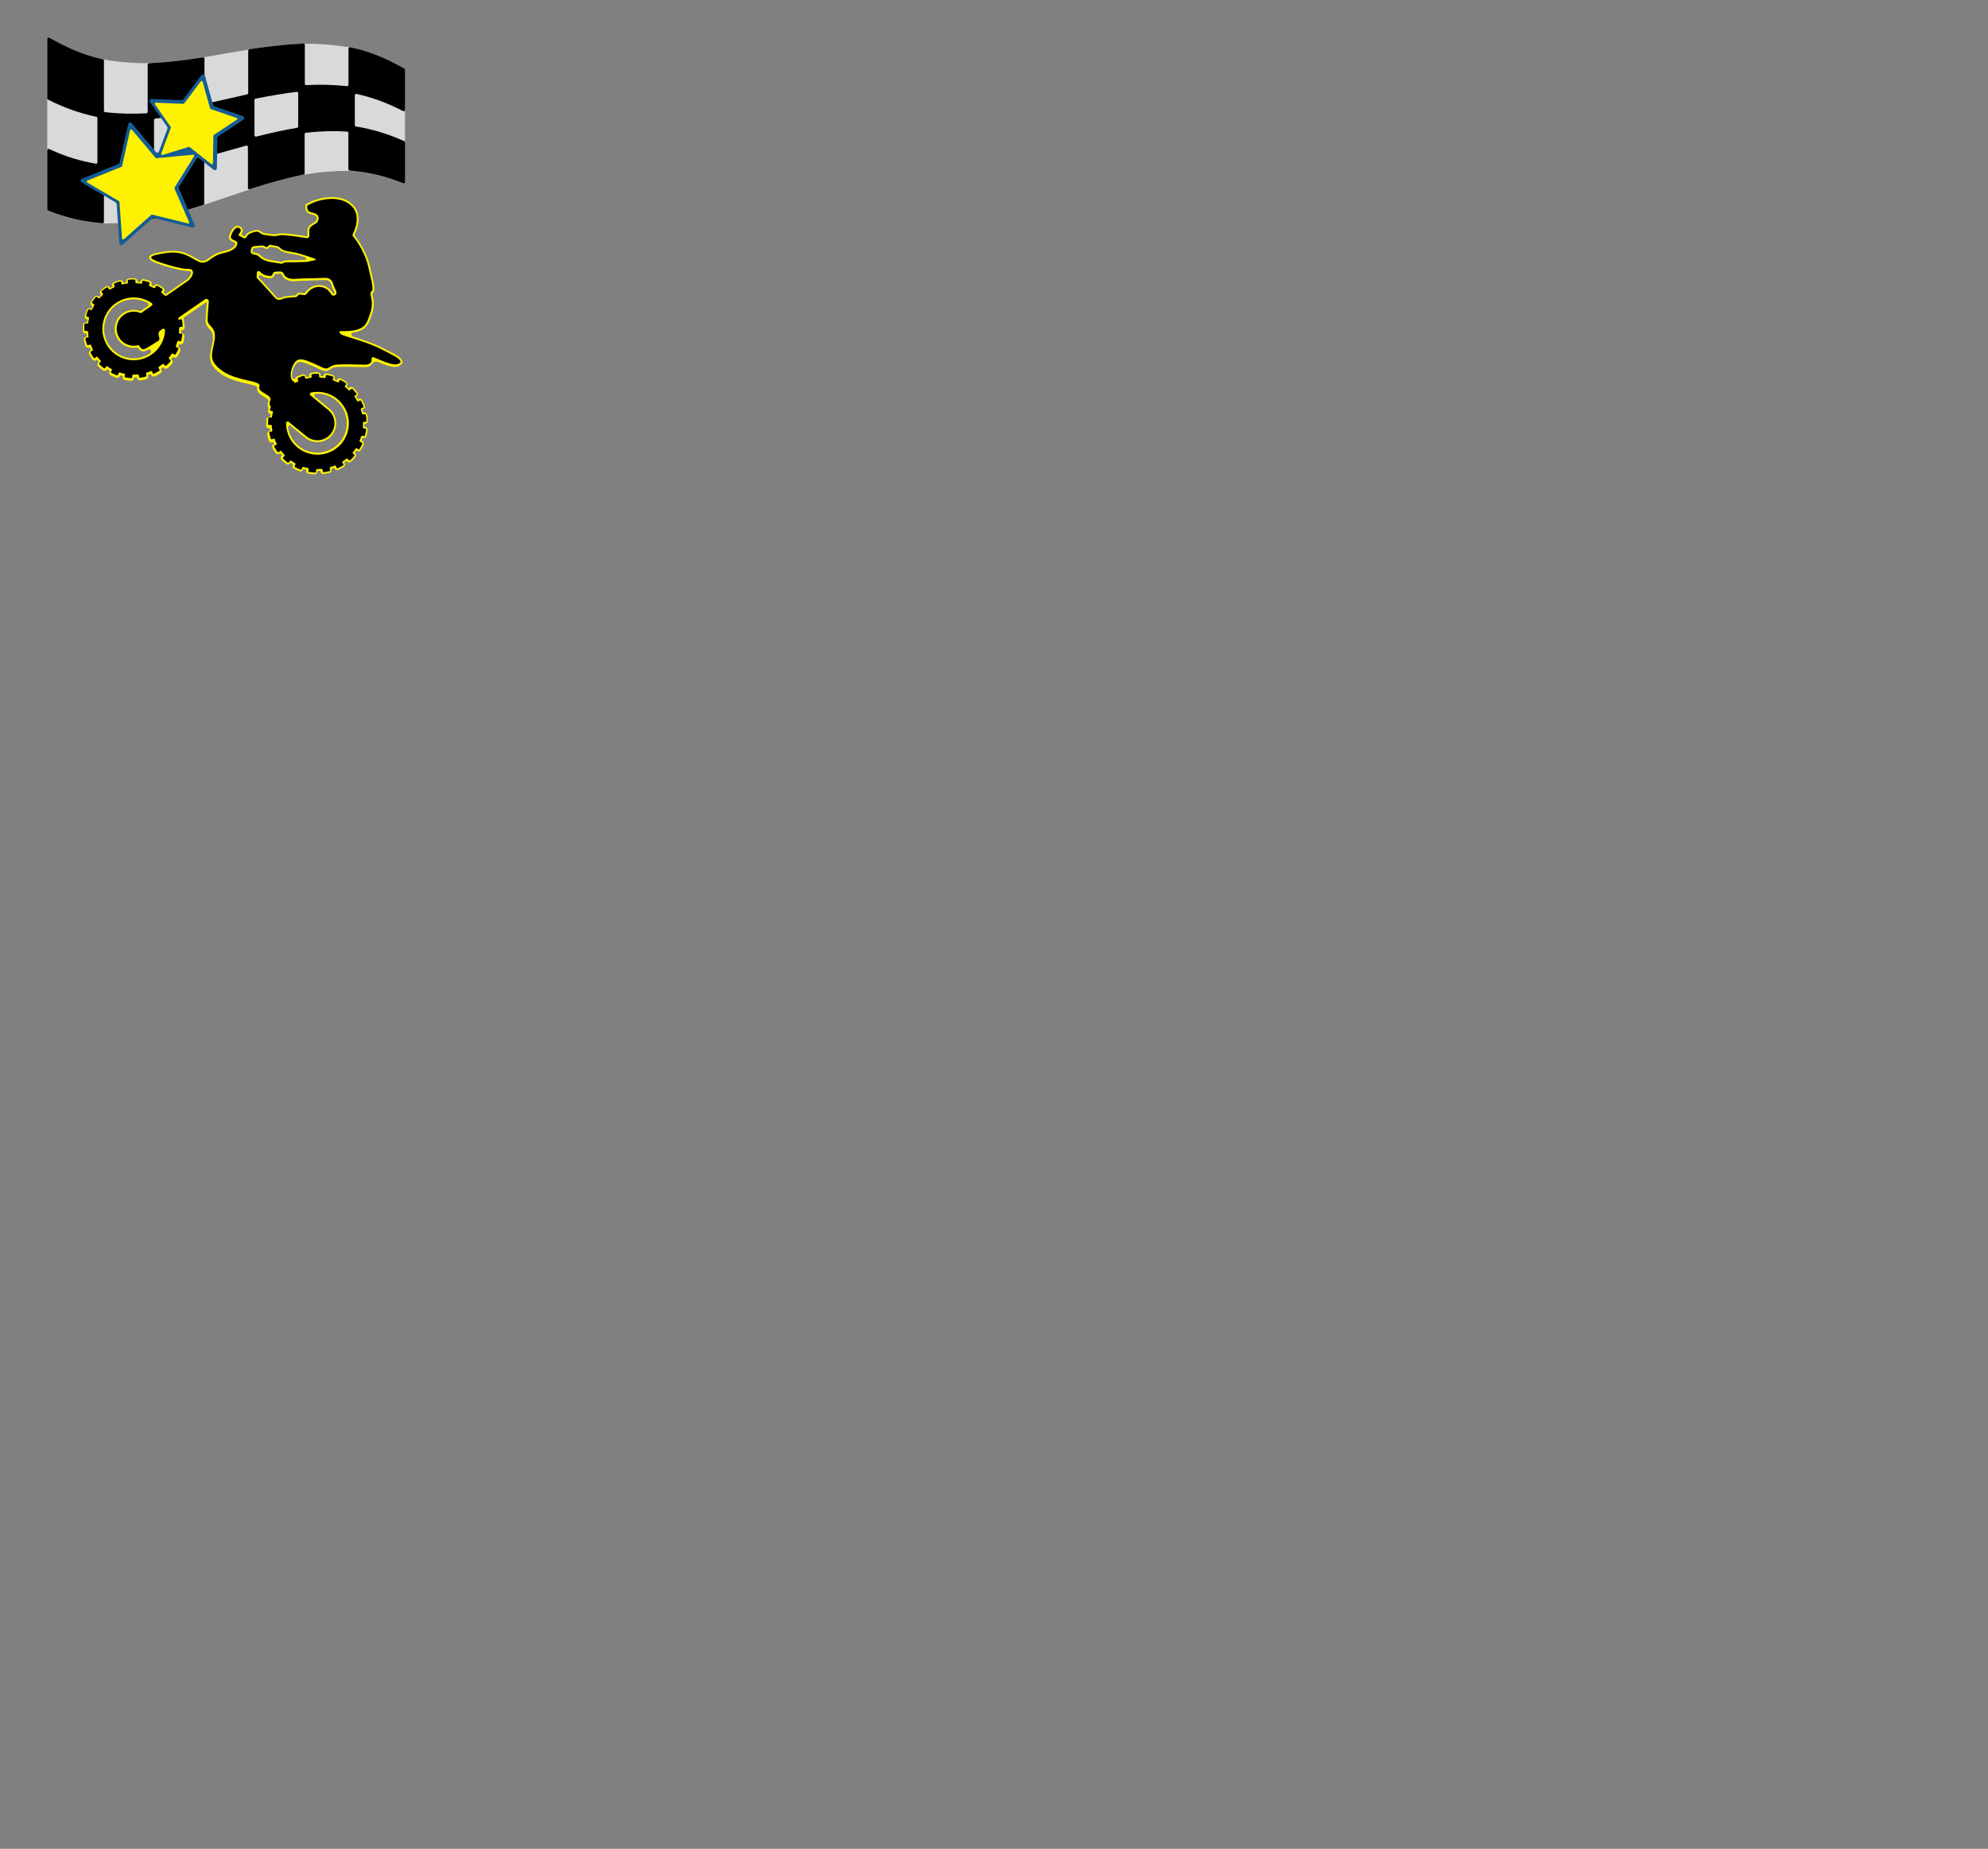 <?xml version="1.0" encoding="utf-8"?>
<!-- Generator: Adobe Illustrator 21.1.0, SVG Export Plug-In . SVG Version: 6.00 Build 0)  -->
<svg version="1.1" id="Layer_1" xmlns="http://www.w3.org/2000/svg" xmlns:xlink="http://www.w3.org/1999/xlink" x="0px" y="0px"
	 viewBox="0 0 2100 1952.8" style="enable-background:new 0 0 2100 1952.8;" xml:space="preserve">
<rect x="0" y="0" width="2100" height="1952.8" fill="#808080" stroke="none"/>
<style type="text/css">
	.st0{fill:#FFF200;}
	.st1{fill:#D8D9DA;}
	.st2{fill:#155C95;}
</style>
<path class="st0" d="M425.2,382c-1.2-4.5-5.8-6.8-15-11.5c-1.7-0.9-3.6-1.9-5.7-2.9c-9.5-5-23.5-9.6-31.6-12.1
	c-1.5-0.5-3.2-3.8-0.1-4.2c14-2.1,16.4-8.9,18.7-15.5c0.3-0.9,0.6-1.8,1-2.7c3.8-9.6,2.1-17,1.5-19.4c-0.1-0.2-0.1-0.5-0.2-0.7
	c-0.6-2.2-0.7-3.1,0.3-4c2.6-2.2,1.3-8.3-1.6-20.6c-0.6-2.5-1.2-5.2-1.8-7.7c-2.3-10.7-10.3-25.4-16.1-31.8c-0.2-0.3-0.3-0.7-0.1-1
	c1.4-2.8,3.8-8.4,4.2-14.6c0.5-7.6-2-13.8-7.4-18.4c-13.5-11.5-36.6-6.3-47.9,0.7l-0.9,0.6l0,1.1c-0.1,6.9,2.5,8.1,6.7,9.1
	c0.9,0.2,1.9,0.5,3,0.9c1.9,0.7,2.4,2,2.5,3c0.1,1.6-0.8,3.4-2.2,4.2l-0.5,0.3c-3.9,2.2-7.6,4.3-7.3,9.8c0.1,1.5,0.1,2.9,0.1,4.4
	c0,0.2-0.1,0.4-0.2,0.5c-0.1,0.1-0.3,0.2-0.5,0.1c-11.3-1.9-25.8-4-30.2-2.7c-3.6,1-6.7,0.5-9.9,0c-1.4-0.2-2.8-0.4-4.2-0.5
	c-1.6-0.1-2.6-0.8-3.7-1.6c-1.7-1.2-3.9-2.7-7.6-1.5c-0.7,0.2-1.3,0.4-1.9,0.6c-3.3,1-5.8,1.8-8,5.9c0,0.1-0.1,0.1-0.1,0.1
	c0,0-0.1,0-0.2,0l-2.4-1.3c-0.7-0.4-1-1.3-0.6-2c1.6-2.9,1.8-5.1-2-7.5c-1.2-0.8-2.7-0.9-4.1-0.3c-3.7,1.6-6.7,7.7-7.3,10.7
	c-0.8,3.9,3,5.6,5.1,6.4c0.2,0.1,0.5,0.2,0.8,0.4c0.5,0.2,0.8,0.7,0.8,1.3c-0.4,2.8-4.2,6.1-14,8.1c-4.9,1-10.1,3.7-15.4,8
	c-5.1,3.4-8,1.7-13.2-1.4c-1.3-0.8-2.6-1.5-4.1-2.3c-8.7-4.5-16.2-6.5-30.4-4c-11.1,1.9-13.3,3.3-13.8,5.4c-0.5,2.1,1.4,3.5,2.5,4.3
	c3.4,2.5,30.2,11,38.5,10.5c1.2-0.1,2.7,0.1,3,1.1c0.6,1.7-1.1,5.7-5.1,8.5l-21.5,14.9c-0.7-0.7-1.5-1.3-2.4-2l0.5-0.6
	c0.5-0.6,0.7-1.4,0.5-2.2c-0.1-0.8-0.6-1.5-1.3-2c-0.3-0.2-5.3-3.3-5.3-3.3c-0.7-0.4-1.6-0.5-2.4-0.3c-0.8,0.2-1.4,0.7-1.7,1.4
	l-0.4,0.7c-0.9-0.4-1.9-0.8-2.8-1.2l0.3-0.7c0.3-0.7,0.2-1.5-0.1-2.3c-0.4-0.7-1-1.3-1.8-1.6c-0.3-0.1-0.6-0.2-1-0.3
	c-0.7-0.2-1.3-0.4-2-0.6l-3.1-0.7c-0.8-0.2-1.7,0-2.4,0.4c-0.7,0.4-1.1,1.1-1.2,1.9l-0.1,0.8c-1-0.1-2.1-0.3-3.1-0.3l0-0.8
	c0-0.8-0.2-1.5-0.8-2.1c-0.6-0.6-1.4-0.9-2.2-1l-3.2,0l-3.2,0.3c-0.8,0.1-1.6,0.5-2.1,1.1c-0.5,0.6-0.7,1.4-0.6,2.2l0.1,0.8
	c-1,0.2-2,0.4-3,0.6l-0.2-0.8c-0.2-0.8-0.7-1.4-1.4-1.8c-0.7-0.4-1.6-0.5-2.4-0.3c-0.3,0.1-0.6,0.2-1,0.3c-0.7,0.2-1.4,0.4-2.1,0.7
	l-2.9,1.1c-0.8,0.3-1.4,0.9-1.7,1.7c-0.3,0.7-0.3,1.5,0,2.3l0.4,0.8c-0.9,0.5-1.8,0.9-2.7,1.4l-0.4-0.7c-0.4-0.7-1.1-1.1-1.8-1.3
	c-0.8-0.2-1.6,0-2.3,0.4c-1.5,0.9-2.8,1.9-4,2.9c-0.4,0.3-0.8,0.6-1.1,0.9c-0.7,0.5-1.1,1.3-1.2,2.1c-0.1,0.8,0.2,1.6,0.7,2.2
	l0.6,0.7c-0.7,0.7-1.5,1.4-2.2,2.2l-0.6-0.5c-0.6-0.5-1.3-0.8-2.1-0.7c-0.8,0.1-1.6,0.4-2.1,1.1l-1,1.2l-2.7,3.9
	c-0.5,0.7-0.7,1.5-0.5,2.3c0.2,0.8,0.6,1.5,1.3,2l0.7,0.4c-0.5,0.9-1,1.8-1.4,2.7l-0.7-0.3c-0.7-0.3-1.5-0.3-2.2,0
	c-0.8,0.3-1.4,0.9-1.7,1.7l-0.2,0.5c-0.1,0.3-0.3,0.7-0.4,1l-1.4,4.4c-0.3,0.8-0.2,1.7,0.2,2.4c0.4,0.7,1.1,1.3,1.9,1.5l0.8,0.2
	c-0.2,1-0.4,2-0.6,3l-0.8-0.1c-0.8-0.1-1.5,0.1-2.2,0.6c-0.6,0.5-1.1,1.3-1.1,2.1l-0.2,1.6c0,0.4,0,0.8,0,1.2c0,0.2,0,0.3,0,0.5l0,3
	c0,0.8,0.3,1.7,0.9,2.2c0.6,0.6,1.4,0.9,2.2,0.8l0.8,0c0.1,1,0.2,2.1,0.3,3.1l-0.8,0.1c-0.8,0.1-1.4,0.6-1.9,1.2
	c-0.5,0.7-0.6,1.5-0.5,2.3l0.3,1.5l1.3,4.6c0.2,0.8,0.8,1.5,1.5,1.9c0.7,0.4,1.6,0.4,2.4,0.2l0.8-0.3c0.4,1,0.8,1.9,1.2,2.8
	l-0.7,0.4c-1.4,0.8-2,2.6-1.3,4c0.5,1.1,2.9,4.7,3.4,5.5l0.1,0.1c1,1.3,2.9,1.6,4.2,0.6l0.6-0.5c0.7,0.8,1.3,1.6,2,2.3l-0.6,0.6
	c-1.2,1.1-1.2,3,0,4.3c0.7,0.7,4.3,3.8,4.9,4.2c1.4,1,3.3,0.7,4.2-0.6l0.5-0.6c0.9,0.6,1.7,1.1,2.6,1.6l-0.4,0.7
	c-0.8,1.4-0.2,3.2,1.2,4.1l5.8,2.5l0.2,0.1c1.6,0.5,3.3-0.3,3.8-1.8l0.3-0.8c1,0.3,2.1,0.6,3,0.8l-0.2,0.8c-0.3,1.6,0.8,3.2,2.4,3.5
	c1.1,0.2,5.3,0.7,6.4,0.7c1.7,0,3.1-1.3,3.1-2.9l0-0.8c1,0,2.1-0.1,3.1-0.1l0.1,0.8c0.2,1.6,1.7,2.8,3.4,2.6
	c1.1-0.1,5.6-1.1,6.2-1.2l0.1,0c1.6-0.5,2.6-2.1,2.1-3.7l-0.2-0.8c1-0.3,2-0.7,2.9-1l0.3,0.8c0.3,0.7,0.9,1.3,1.7,1.6
	c0.8,0.3,1.6,0.3,2.5-0.1c1.2-0.6,5-2.7,5.5-3c0.7-0.4,1.2-1.1,1.4-1.9c0.2-0.8,0-1.6-0.4-2.2l-0.4-0.7c0.8-0.6,1.7-1.2,2.5-1.8
	l0.6,0.7c0.5,0.6,1.3,1,2.1,1c0.8,0,1.6-0.3,2.2-0.9c0.4-0.4,0.8-0.8,1.2-1.1c1.1-1,2.3-2.1,3.2-3.3c0.5-0.6,0.8-1.4,0.8-2.3
	c-0.1-0.8-0.4-1.5-1-2l-0.6-0.5c0.6-0.8,1.3-1.6,1.8-2.5l0.7,0.5c0.7,0.4,1.5,0.6,2.2,0.4c0.8-0.2,1.5-0.7,1.9-1.5l0.6-1
	c0.8-1.5,1.7-3,2.3-4.6c0.3-0.8,0.4-1.6,0.1-2.4c-0.3-0.7-0.8-1.3-1.6-1.6l-0.7-0.3c0.4-1,0.7-2.1,1-2.9l0.9,0.2
	c0.8,0.2,1.6,0.1,2.3-0.3c0.7-0.4,1.2-1.1,1.4-2l1.1-6l0-0.1c0.1-0.8-0.1-1.7-0.7-2.3c-0.5-0.6-1.2-1-2-1.1l-0.8-0.1
	c0.1-1,0.1-2.1,0.1-3.1l0.8,0c0.8,0,1.5-0.4,2.1-1c0.5-0.6,0.8-1.4,0.7-2.3c-0.1-0.5-0.1-1.1-0.1-1.6c-0.1-1.5-0.3-3.1-0.6-4.7
	c-0.2-0.8-0.7-3.3-0.1-3.8c8-5.5,16.6-11.5,23.3-16.1c0.3-0.2,0.5-0.1,0.6,0c0.1,0.1,0.3,0.3,0.3,0.6c-0.6,6.7-1.3,15.5-1.3,19.3
	c0,3.8,2,6.1,3.8,8c2.5,2.8,4.9,5.5,3.7,13.3c-0.4,2.5-0.9,4.7-1.4,6.9c-2.2,10-3.8,17.3,10,27.4c8.2,6,19.6,8.6,27.9,10.5
	c3,0.7,6.7,1.5,9,2.4c1,0.4,1.7,1.7,1.6,2c-1.2,4.4,3.6,7.2,7.1,9.4c2.4,1.4,5.3,3.1,4.8,4.3c-1.3,3.3-1.3,5.7,0.1,8l-0.6,2
	c-0.3,0.8-0.2,1.7,0.2,2.4c0.4,0.7,1.1,1.3,1.9,1.5l0.8,0.2c-0.2,1-0.4,2-0.6,3l-0.8-0.1c-0.8-0.1-1.5,0.1-2.2,0.6
	c-0.6,0.5-1.1,1.3-1.1,2.1l-0.3,6.3c0,0.8,0.3,1.7,0.9,2.2c0.6,0.6,1.4,0.9,2.2,0.8l0.8,0c0.1,1,0.2,2.1,0.4,3.1l-0.8,0.1
	c-0.8,0.1-1.4,0.6-1.9,1.2c-0.5,0.7-0.6,1.5-0.5,2.3l1.6,6.1c0.2,0.8,0.8,1.5,1.5,1.9c0.7,0.4,1.6,0.4,2.4,0.2l0.8-0.3
	c0.4,1,0.8,1.9,1.2,2.8L289,469c-1.4,0.8-2,2.6-1.3,4c0.5,1.1,2.9,4.7,3.5,5.6c1,1.3,2.9,1.6,4.2,0.6l0.6-0.5c0.7,0.8,1.3,1.6,2,2.3
	l-0.6,0.5c-1.2,1.1-1.2,3,0,4.3c0.7,0.7,4.3,3.8,4.9,4.2c1.4,1,3.3,0.7,4.2-0.6l0.5-0.6c0.9,0.6,1.7,1.1,2.6,1.6l-0.4,0.7
	c-0.8,1.4-0.2,3.2,1.3,4.1l5.8,2.5l0.2,0.1c1.6,0.5,3.3-0.3,3.8-1.8l0.2-0.7c1,0.3,2,0.6,3,0.8l-0.1,0.8c-0.3,1.6,0.8,3.2,2.4,3.5
	c1.1,0.2,5.3,0.7,6.4,0.7c0,0,0,0,0,0c1.6,0,3-1.3,3.1-2.9l0-0.8c1,0,2.1-0.1,3.1-0.1l0.1,0.8c0.2,1.6,1.7,2.8,3.4,2.6
	c1.1-0.1,5.6-1.1,6.2-1.2l0.1,0c1.6-0.5,2.6-2.1,2.1-3.7l-0.2-0.8c1-0.3,2-0.7,2.9-1l0.3,0.8c0.3,0.7,0.9,1.3,1.7,1.6
	c0.8,0.3,1.6,0.3,2.5-0.1c1.2-0.6,5-2.7,5.5-3c0.7-0.4,1.2-1.2,1.4-1.9c0.2-0.8,0-1.5-0.4-2.2l-0.4-0.7c0.8-0.6,1.7-1.2,2.5-1.8
	l0.6,0.7c0.5,0.6,1.3,1,2.1,1c0.8,0,1.6-0.3,2.2-0.9c0.4-0.4,0.8-0.8,1.2-1.1c1.1-1,2.3-2.1,3.2-3.3c0.5-0.6,0.8-1.4,0.8-2.3
	c-0.1-0.8-0.4-1.5-1-2l-0.6-0.5c0.6-0.8,1.3-1.6,1.8-2.5l0.7,0.5c0.7,0.4,1.5,0.6,2.2,0.4c0.8-0.2,1.5-0.7,1.9-1.5l0.6-1
	c0.8-1.5,1.7-3,2.3-4.6c0.3-0.8,0.4-1.6,0.1-2.4c-0.3-0.7-0.8-1.3-1.6-1.6l-0.7-0.3c0.4-1,0.7-2,1-2.9l0.8,0.2
	c0.8,0.2,1.6,0.1,2.2-0.3c0.7-0.4,1.2-1.1,1.4-2l1.1-6l0-0.1c0.1-0.8-0.1-1.7-0.7-2.3c-0.5-0.6-1.2-1-2-1.1l-0.8-0.1
	c0.1-1,0.1-2.1,0.1-3.1l0.8,0c0.8,0,1.5-0.4,2.1-1c0.5-0.6,0.8-1.4,0.7-2.3c-0.1-0.5-0.1-1-0.1-1.6c-0.1-1.5-0.3-3.1-0.6-4.7
	c-0.2-0.8-0.6-1.5-1.3-2c-0.7-0.4-1.4-0.6-2.2-0.5l-0.8,0.1c-0.2-1-0.5-2-0.8-3l0.8-0.3c0.7-0.3,1.3-0.8,1.7-1.5
	c0.3-0.7,0.4-1.6,0-2.5l-2.5-5.6l-0.1-0.1c-0.4-0.7-1-1.3-1.8-1.5c-0.8-0.2-1.6-0.2-2.2,0.2l-0.7,0.4c-0.5-0.9-1.1-1.8-1.7-2.6
	l0.6-0.5c0.6-0.5,1.1-1.2,1.2-1.9c0.1-0.8-0.1-1.7-0.7-2.4l-4-4.6l-0.1-0.1c-0.6-0.6-1.4-1-2.2-1c-0.8,0-1.5,0.3-2.1,0.9l-0.6,0.6
	c-0.8-0.7-1.5-1.4-2.4-2l0.5-0.6c0.5-0.6,0.7-1.4,0.5-2.2c-0.1-0.8-0.6-1.5-1.3-2c-0.3-0.2-0.6-0.4-0.8-0.6
	c-0.6-0.4-1.1-0.8-1.8-1.2l-2.7-1.5c-0.7-0.4-1.6-0.5-2.4-0.3c-0.8,0.2-1.4,0.7-1.7,1.4l-0.4,0.7c-0.9-0.4-1.9-0.8-2.8-1.2l0.3-0.7
	c0.3-0.7,0.2-1.5-0.1-2.3c-0.4-0.7-1-1.3-1.8-1.6c-0.3-0.1-0.6-0.2-0.9-0.3c-0.7-0.2-1.4-0.4-2-0.6l-3.1-0.7c-0.8-0.2-1.7,0-2.4,0.4
	c-0.7,0.4-1.1,1.1-1.2,1.9l-0.1,0.8c-1-0.1-2.1-0.3-3.1-0.3l0-0.8c0-0.8-0.2-1.5-0.8-2.1c-0.6-0.6-1.4-0.9-2.2-1l-3.2,0l-3.2,0.3
	c-0.8,0.1-1.6,0.5-2.1,1.1c-0.5,0.6-0.7,1.4-0.6,2.2l0.1,0.8c-1,0.2-2,0.4-3,0.6l-0.2-0.7c-0.2-0.8-0.7-1.4-1.4-1.8
	c-0.7-0.4-1.6-0.5-2.4-0.3c-0.3,0.1-0.6,0.2-1,0.3c-0.7,0.2-1.4,0.4-2.1,0.7l-2.9,1.1c-0.8,0.3-1.4,0.9-1.7,1.7
	c-0.3,0.7-3.1,1.7-3.4-0.8c-0.5-4.4,1.4-11.3,4.3-14.4c2.9-3.2,7.3-1.7,14.3,1.2c0.8,0.3,1.5,0.6,2.3,1c2.3,0.9,4.4,2,6.2,2.8
	c3.8,1.9,6.9,3.4,9.8,2.6c1.4-0.4,2.4-1,3.4-1.7c1.7-1.1,3.5-2.2,8-2.4c7.7-0.4,20.1,0,27.5,0.2c3.7,0.1,6.4-0.7,8-2.5
	c0.3-0.3,0.5-0.6,0.7-0.9c1.3-2.2,4.1-3,6.4-2c14.7,6.1,20.5,6.9,24.8,1.9l0.7-0.8L425.2,382z M158.6,373.1
	c-6.7,4.5-15.1,6.5-23.5,4.8c-9-1.8-16.7-7.5-21.2-15.5c-4.4-8-5.1-17.6-1.8-26.2c4.6-12.2,16.3-20,29-20c1.7,0,3.4,0.1,5.2,0.4
	c3.3,0.6,6.5,1.6,9.4,3.2c1.4,0.8,1.6,2.8,0.2,3.7l-5.9,4.1c-1,0.7-2.2,0.9-3.3,0.5c-0.1,0-0.2-0.1-0.3-0.1
	c-12.4-3.4-25.3,5.7-25.3,19.6c0,1.7,0.2,3.3,0.7,4.9c2,7.1,7.4,12.3,14.2,14.2c2.7,0.7,5.6,0.9,8.4,0.5c0.4-0.1,1.6,0.3,1.8,0.5
	c1,1.6,3.4,5.5,9.2,2.2c0.3-0.2,0.6-0.4,1-0.6C158.7,367.8,161,371.4,158.6,373.1z M269.1,267l-0.6-0.1c-2-0.4-1.9-1.1-1.9-1.5l0,0
	c0.3-2.8,0.8-3.3,2.1-3.4c0.9-0.1,1.9-0.2,2.8-0.3c1.9-0.2,3.8-0.4,5.7-0.5c0,0,0,0,0,0c0.3,0,0.8,0.2,1.2,0.4
	c1,0.7,2.3,1.5,3.9,1.2c0.9-0.2,1.7-0.7,2.4-1.6c0.2-0.2,1-0.6,1.3-0.6c0.8,0.2,1.7,0.3,2.5,0.4c2.7,0.4,5,0.7,6.8,2.6
	c1.7,1.8,4.4,2.7,6.3,3.2c2.1,0.5,4.2,0.8,6.2,1.2c2.4,0.4,4.7,0.8,6.9,1.4c2.5,0.7,5,1.5,7.5,2.3c1.2,0.4,2.1,2.8,0.2,2.9
	c-3.8,0.2-7.8,0.2-11.6,0.3c-3.1,0-6.2,0-9.3,0.2c-1.2,0-2.2,0.6-3,1.1c-0.3,0.2-0.8,0.4-1,0.5c-2.1-0.5-4.2-0.8-6.3-1.1
	c-6.2-0.9-12.1-1.7-16.6-6.4C273.1,267.7,270.9,267.3,269.1,267z M322,462.1c2.3,2,4.9,3.4,7.8,4.2c4.5,1.2,9.2,0.9,13.4-0.9
	c5.7-2.5,9.8-7.3,11.3-13.2c2-7.4-0.4-15.2-6-20.2l0,0l-15.9-13c-1.2-1-0.6-3,1-3.1c3.8-0.2,7.6,0.3,11.3,1.5
	c15,4.9,23.9,20.2,20.8,35.6c-1.7,8.6-6.8,15.8-14.2,20.4c-7.4,4.6-16.1,5.9-24.5,3.6c-12.2-3.3-21-13.5-22.7-25.7
	c-0.2-1.5,1.5-2.5,2.7-1.5L322,462.1z M352.9,310c-0.2,0.1-0.7,0.4-1.2,0l0,0c-0.3-0.3-0.6-0.7-0.9-1.2c-2.8-4.7-7.6-7.5-13.1-7.7
	c-5.8-0.2-11.3,2.5-14.7,7.3c-1.2,1.7-1.8,1.5-3.5,1.1c-0.6-0.1-1.2-0.3-2-0.3c-2.2-0.1-3.6,0.4-4.2,1.6c-0.6,1.3-1.4,1.3-3.8,1.4
	c-0.4,0-0.8,0-1.2,0.1c-0.7,0.1-1.4,0.1-2.1,0.2c-1.9,0.1-3.9,0.3-5.9,0.8c-1.1,0.3-2.2,0.7-3.6,1.3c-1.7,0.8-3.7,0.3-4.9-1
	l-0.1-0.2c-2.4-2.7-4.8-5.5-7.3-8.2c-2.3-2.5-4.5-5-6.8-7.5c-1.1-1.2-2.2-2.4-3.3-3.6c-0.3-0.3-0.6-0.6-0.9-0.9
	c-0.1-0.2-0.2-0.5-0.3-0.7c0,0,0,0,0,0c0-1.5,1.7-2.3,2.9-1.4c0.3,0.2,0.6,0.4,1,0.6c2.2,1.3,4.9,1.7,7.2,2c0.4,0.1,0.8,0.1,1.2,0.2
	c1.7,0.3,3.9-1.4,4.3-3c0.4-1.5,1-1.7,3.4-1.7c0.6,0,1.3,0,2-0.1c1.7-0.2,2.5,0.3,3.2,2c1.9,4.6,8.1,6.3,13.1,5.9
	c5.3-0.4,10.7-0.5,16-0.7c2.2,0,4.4-0.1,6.7-0.2c1.2,0,2.4-0.1,3.6-0.1c2,0,4-0.1,6-0.2c3.1-0.1,5.5,1.7,6.4,5.1
	c0.5,1.9,1.3,3.6,2.1,5.2c0.5,0.9,0.9,1.8,1.3,2.7l0,0.1C353.5,309.5,353.1,309.9,352.9,310z"/>
<path d="M403.7,369.3c-12.7-6.7-34.2-12.8-37.2-13.8c-3-1-9-2.4-7.7-5.8c28.2,1.1,28.3-8.5,31.8-17.5c3.5-9,1.9-15.9,1.4-18.2
	c-0.5-2.3-1.5-4.8,0.8-6.7c2.3-2-1.5-14.9-4-26.3c-2.2-10.5-10.1-24.8-15.6-30.9c-0.8-0.9-1-2.2-0.4-3.2c2.9-5.8,8.7-20.9-2.7-30.5
	c-12.9-10.9-35-5.7-45.6,0.9c-0.2,7.4,2.9,6.1,8.3,8.1c5.4,1.9,4.6,8.6,0.6,10.8c-3.9,2.3-7,3.8-6.7,8.2c0.1,1.7,0.1,3.2,0.1,4.5
	c0,1.6-1.5,2.9-3.1,2.6c-7.2-1.2-24.9-4-29.3-2.8c-5.6,1.6-9.9-0.1-14.8-0.5c-4.9-0.4-5.6-4.8-10.5-3.2c-4.3,1.4-6.6,1.5-8.7,5.5
	c-0.6,1.1-2,1.6-3.1,1l-5.6-3c3.1-4.9,3.8-5.8,0.6-7.8c-3.2-2.1-7.6,5.3-8.4,9.1c-0.8,3.8,6.3,4.1,6.7,6.1c0.4,2,0.3,8.4-15.5,11.7
	c-5.2,1.1-10.2,4.1-14.6,7.6c0,0,0,0,0,0c-7.6,5.1-11.8,0.4-19.5-3.6c-7.7-4-14.7-6.3-29.1-3.8c-14.4,2.5-13.3,4-10.5,6.1
	c2.8,2.1,29,10.6,37.2,10.1c8.2-0.5,5.9,8.5-0.8,13.2l-21.5,14.9c-0.8,0.5-1.8,0.5-2.5-0.2c-1-0.9-2-1.8-3.1-2.6
	c-0.4-0.3-0.5-0.9-0.2-1.3l1.1-1.5c0.3-0.4,0.2-1-0.3-1.4c-0.8-0.6-1.7-1.2-2.5-1.7l-2.7-1.5c-0.5-0.3-1.1-0.1-1.3,0.3l-0.9,1.7
	c-0.2,0.4-0.8,0.6-1.2,0.4c-1.5-0.7-3-1.4-4.6-2c-0.5-0.2-0.7-0.7-0.6-1.2l0.6-1.8c0.2-0.5-0.1-1-0.7-1.2c-1-0.3-1.9-0.6-2.9-0.9
	l-3-0.7c-0.6-0.1-1.1,0.2-1.2,0.7l-0.3,1.8c-0.1,0.5-0.6,0.8-1.1,0.7c-1.7-0.3-3.3-0.5-5-0.6c-0.5,0-0.9-0.4-0.9-1l0.1-1.9
	c0-0.5-0.4-1-1-1l-3.1,0l-3.1,0.3c-0.6,0.1-1,0.5-0.9,1l0.2,1.9c0.1,0.5-0.3,0.9-0.8,1c-1.7,0.2-3.3,0.6-4.9,1
	c-0.5,0.1-1-0.2-1.1-0.7l-0.5-1.8c-0.1-0.5-0.7-0.8-1.2-0.6c-1,0.3-2,0.5-2.9,0.9l-2.8,1.1c-0.5,0.2-0.8,0.8-0.6,1.2l0.6,1.4
	c0.3,0.7,0,1.4-0.6,1.7c-1.3,0.6-2.5,1.3-3.8,2c-0.6,0.4-1.4,0.2-1.8-0.4l-0.8-1.3c-0.3-0.4-0.9-0.6-1.4-0.2c-1.8,1-3.3,2.4-4.9,3.6
	c-0.5,0.4-0.5,1-0.2,1.4l1,1.2c0.5,0.5,0.4,1.4-0.1,1.8c-1,1-2.1,2-3,3c-0.5,0.5-1.3,0.6-1.8,0.1l-1.1-1c-0.4-0.3-1-0.3-1.4,0.2
	l-1,1.2l-0.9,1.2l-1.8,2.5c-0.3,0.5-0.2,1.1,0.3,1.4l1.3,0.8c0.6,0.4,0.8,1.2,0.4,1.8c-0.7,1.2-1.4,2.5-2,3.8
	c-0.3,0.6-1.1,0.9-1.7,0.7l-1.3-0.6c-0.5-0.2-1.1,0-1.3,0.6c-0.2,0.5-0.4,0.9-0.6,1.4l-0.5,1.5l-0.9,2.9c-0.2,0.5,0.1,1.1,0.6,1.2
	l1.7,0.5c0.5,0.1,0.9,0.7,0.7,1.3c-0.4,1.6-0.7,3.1-0.9,4.7c-0.1,0.6-0.6,1-1.1,0.9l-1.7-0.2c-0.5-0.1-1,0.3-1.1,0.9l-0.2,1.5
	c0,0.5,0,1,0,1.5l0,3.1c0,0.6,0.4,1,1,1l1.8-0.1c0.6,0,1,0.4,1.1,1c0.1,1.6,0.3,3.2,0.5,4.8c0.1,0.6-0.3,1.1-0.8,1.2l-1.7,0.3
	c-0.5,0.1-0.8,0.6-0.7,1.2l0.3,1.5l0.4,1.5l0.9,2.9c0.1,0.6,0.8,0.8,1.2,0.7l1.7-0.6c0.5-0.2,1.1,0.1,1.3,0.6c0.6,1.5,1.2,3,1.9,4.4
	c0.3,0.5,0.1,1.1-0.4,1.4l-1.5,0.8c-0.5,0.2-0.6,0.9-0.4,1.4c0.4,0.9,2.7,4.4,3.2,5.2c0.4,0.5,1,0.6,1.4,0.3l1.7-1.3
	c0.3-0.2,0.7-0.2,0.9,0.1c1.1,1.5,2.3,2.9,3.6,4.2c0.2,0.2,0.2,0.6,0,0.9l-1.5,1.5c-0.4,0.4-0.4,1,0,1.4c0.7,0.7,4.2,3.7,4.7,4
	c0.5,0.3,1.1,0.3,1.4-0.2l1.3-1.7c0.2-0.3,0.6-0.3,0.9-0.1c1.5,1.1,3.1,2.1,4.7,3c0.3,0.2,0.4,0.5,0.3,0.9l-1,1.9
	c-0.2,0.5,0,1.1,0.5,1.3l5.6,2.4c0.5,0.2,1.1-0.1,1.3-0.6l0.7-2c0.1-0.3,0.5-0.5,0.8-0.4c1.5,0.5,4.2,1.1,5.4,1.4
	c0.3,0.1,0.5,0.4,0.5,0.7l-0.4,2.1c-0.1,0.5,0.3,1,0.8,1.1c1,0.2,5.1,0.7,6.1,0.7c0.6,0,1.1-0.4,1.1-0.9l0.1-1.8c0-0.6,0.5-1,1-1
	c1.6,0,3.2-0.1,4.8-0.2c0.6-0.1,1.1,0.3,1.1,0.9l0.2,1.8c0.1,0.5,0.6,0.9,1.1,0.8c1-0.1,6-1.2,6-1.2c0.6-0.2,0.9-0.7,0.7-1.2
	l-0.5-1.7c-0.1-0.5,0.2-1.1,0.7-1.3c1.5-0.5,3.1-1,4.5-1.6c0.5-0.2,1.1,0,1.3,0.5l0.7,1.7c0.2,0.5,0.8,0.7,1.3,0.5
	c0,0,5-2.6,5.4-2.9c0.5-0.3,0.6-0.9,0.4-1.4l-0.9-1.4c-0.3-0.5-0.2-1.2,0.3-1.6c1.3-0.9,2.5-1.8,3.7-2.7c0.5-0.4,1.2-0.3,1.6,0.1
	l1.1,1.3c0.3,0.4,1,0.4,1.4,0c1.5-1.4,3-2.7,4.3-4.4c0.4-0.4,0.4-1.1,0-1.4l-1.3-1.1c-0.5-0.4-0.5-1.1-0.1-1.6
	c1-1.2,1.9-2.4,2.7-3.7c0.3-0.5,1-0.7,1.6-0.3l1.4,0.9c0.4,0.3,1,0.1,1.3-0.4c1-1.8,2.1-3.5,2.8-5.4c0.2-0.5,0-1.1-0.5-1.3l-1.6-0.7
	c-0.5-0.2-0.7-0.8-0.5-1.3c0.5-1.4,1.2-3.5,1.6-4.7c0.2-0.5,0.7-0.8,1.2-0.7l1.8,0.5c0.5,0.1,1-0.2,1.1-0.8l1.1-6
	c0.1-0.6-0.3-1.1-0.8-1.1l-1.8-0.2c-0.5-0.1-0.9-0.5-0.9-1.1c0.1-1.6,0.2-3.3,0.2-4.9c0-0.5,0.4-1,1-1l1.8-0.1
	c0.5,0,0.9-0.5,0.9-1.1c-0.2-2-0.3-4.1-0.7-6.1c-0.1-0.6-0.6-0.9-1.1-0.8l-1.9,0.4c-0.4,0.1-0.8-0.2-0.9-0.6l0,0
	c-0.2-0.8,0.1-1.6,0.8-2c9-6.3,19.4-13.4,27.3-18.9c1.8-1.3,4.3,0.2,4.1,2.4c-0.7,7.5-1.3,15.5-1.3,19.1c0,7.6,9.8,7.1,7.4,21.6
	c-2.4,14.6-7.6,21,7.9,32.3c15.5,11.3,42.3,10.1,39.4,16.5c-2.8,6.4,14,8.8,11.6,14.6c-1.3,3.2-1,5,0.5,6.9l0,0.1l-0.9,2.9
	c-0.2,0.5,0.1,1.1,0.6,1.2l1.9,0.5c0.4,0.1,0.7,0.6,0.6,1c-0.4,1.7-0.7,3.4-1,5.1c-0.1,0.4-0.5,0.8-0.9,0.7l-1.9-0.2
	c-0.5-0.1-1,0.3-1.1,0.9l-0.2,6.1c0,0.6,0.4,1,1,1l2-0.1c0.5,0,0.8,0.3,0.9,0.8c0.1,1.7,0.3,3.5,0.6,5.2c0.1,0.4-0.2,0.9-0.7,1
	l-1.9,0.4c-0.5,0.1-0.8,0.6-0.7,1.2l1.6,5.9c0.1,0.6,0.8,0.8,1.2,0.7l1.9-0.7c0.4-0.2,0.9,0.1,1,0.5c0.6,1.6,1.3,3.2,2.1,4.8
	c0.2,0.4,0.1,0.9-0.3,1.1l-1.7,0.9c-0.5,0.2-0.6,0.9-0.4,1.4c0.4,0.9,2.7,4.4,3.2,5.2c0.4,0.5,1,0.6,1.4,0.3l1.6-1.2
	c0.4-0.3,0.9-0.2,1.1,0.2c1.1,1.4,2.2,2.7,3.4,4c0.3,0.3,0.3,0.8,0,1.2l-1.4,1.4c-0.4,0.4-0.4,1,0,1.4c0.7,0.7,4.2,3.7,4.7,4
	c0.5,0.3,1.1,0.3,1.4-0.2l1-1.4c0.3-0.4,1-0.5,1.4-0.2c1.3,0.9,2.7,1.8,4.1,2.6c0.5,0.3,0.7,0.9,0.4,1.4l-0.8,1.6
	c-0.2,0.5,0,1.1,0.5,1.3l5.6,2.4c0.5,0.2,1.1-0.1,1.3-0.6l0.6-1.6c0.2-0.5,0.7-0.8,1.3-0.6c1.3,0.4,2.6,0.8,4,1.1
	c0.2,0.1,0.5,0.1,0.7,0.2c0.5,0.1,0.9,0.6,0.8,1.2l-0.3,1.7c-0.1,0.5,0.3,1,0.8,1.1c1,0.2,5.1,0.7,6.1,0.7c0.6,0,1.1-0.4,1.1-0.9
	l0.1-1.8c0-0.6,0.5-1,1-1c1.6,0,3.2-0.1,4.8-0.2c0.6-0.1,1,0.3,1.1,0.9l0.2,1.8c0.1,0.5,0.6,0.9,1.1,0.8c1-0.1,6-1.2,6-1.2
	c0.6-0.2,0.9-0.7,0.7-1.2l-0.5-1.7c-0.2-0.6,0.2-1.1,0.7-1.3c1.5-0.5,3-1,4.5-1.6c0.5-0.2,1.1,0,1.4,0.6l0.7,1.7
	c0.2,0.5,0.8,0.7,1.3,0.5c0,0,5-2.6,5.4-2.9c0.5-0.3,0.6-0.9,0.4-1.4l-1-1.5c-0.3-0.5-0.2-1.1,0.3-1.4c1.3-0.9,2.6-1.8,3.8-2.8
	c0.4-0.4,1.1-0.3,1.5,0.1l1.2,1.4c0.3,0.4,1,0.4,1.4,0c1.5-1.4,3-2.7,4.3-4.4c0.4-0.4,0.4-1.1,0-1.4l-1.3-1.1
	c-0.4-0.4-0.5-1-0.1-1.5c1-1.2,1.9-2.5,2.8-3.8c0.3-0.5,1-0.6,1.4-0.3l1.5,1c0.4,0.3,1,0.1,1.3-0.4c1-1.8,2.1-3.5,2.8-5.4
	c0.2-0.5,0-1.1-0.5-1.3l-1.6-0.7c-0.5-0.2-0.8-0.8-0.6-1.4c0.5-1.2,0.9-2.4,1.3-3.7c0.1-0.2,0.1-0.3,0.2-0.5c0.2-0.7,1-1.1,1.7-0.9
	l1.4,0.4c0.5,0.1,1-0.2,1.1-0.8l1.1-6c0.1-0.6-0.3-1.1-0.8-1.1l-1.4-0.2c-0.7-0.1-1.3-0.7-1.2-1.5c0.1-1.4,0.2-2.8,0.1-4.1
	c0-0.8,0.6-1.4,1.3-1.4l1.5-0.1c0.5,0,0.9-0.5,0.9-1.1c-0.2-2-0.3-4.1-0.7-6.1c-0.1-0.6-0.6-0.9-1.1-0.8l-1.4,0.3
	c-0.7,0.1-1.4-0.3-1.6-1.1c-0.3-1.3-0.7-2.7-1.1-4c-0.2-0.7,0.1-1.5,0.9-1.7l1.4-0.5c0.5-0.2,0.7-0.7,0.5-1.3l-2.5-5.6
	c-0.3-0.5-0.8-0.7-1.3-0.5l-1.6,0.8c-0.5,0.3-1.1,0.1-1.3-0.4c-0.8-1.4-1.7-2.8-2.6-4.1c-0.3-0.4-0.2-1.1,0.2-1.4l1.4-1.1
	c0.4-0.3,0.5-0.9,0.1-1.4l-4-4.6c-0.4-0.4-1-0.4-1.4-0.1l-1.3,1.3c-0.4,0.4-1,0.4-1.4,0c-1.2-1.1-2.4-2.2-3.7-3.2
	c-0.4-0.3-0.5-0.9-0.2-1.4l1.1-1.4c0.3-0.4,0.2-1-0.3-1.4c-0.8-0.6-1.7-1.2-2.5-1.7l-2.7-1.5c-0.5-0.3-1.1-0.1-1.3,0.3l-0.8,1.6
	c-0.3,0.5-0.8,0.7-1.3,0.4c-1.4-0.7-2.9-1.4-4.5-1.9c-0.5-0.2-0.8-0.8-0.6-1.3l0.6-1.7c0.2-0.5-0.1-1-0.7-1.2
	c-1-0.3-1.9-0.6-2.9-0.9l-3-0.7c-0.6-0.1-1.1,0.2-1.2,0.7l-0.3,1.6c-0.1,0.6-0.7,1-1.3,0.9c-1.5-0.2-3.1-0.4-4.6-0.5
	c-0.6,0-1.1-0.6-1.1-1.2l0.1-1.7c0-0.5-0.4-1-1-1l-3.1,0l-3.1,0.3c-0.6,0.1-1,0.5-0.9,1l0.2,1.6c0.1,0.6-0.4,1.2-1,1.3
	c-1.5,0.2-3,0.5-4.5,0.9c-0.6,0.1-1.2-0.2-1.4-0.8l-0.4-1.6c-0.1-0.5-0.7-0.8-1.2-0.6c-1,0.3-2,0.5-2.9,0.9l-2.8,1.1
	c-0.5,0.2-0.8,0.8-0.6,1.2l0.7,1.5c0.3,0.6,0,1.2-0.6,1.5c-0.7,0.3-1.4,0.7-2.1,1c0,0,0,0,0,0c-0.2,0.1-0.4,0.2-0.5,0.3l-2.6-2.2
	c0,0,0,0,0,0c-4.2-2.7-1.9-15.1,2.7-20.2c4.6-5.1,11.7-1.3,18.9,1.6c7.1,2.9,11.4,6.3,14.7,5.4c3.2-0.9,4.2-3.8,11.8-4.1
	c7.6-0.4,19.5,0,27.6,0.2c6.1,0.2,7.9-2.6,7.5-5.9c-0.2-1.4,1.2-2.4,2.4-1.9c19.5,8.6,24.7,9.3,28.4,5
	C422.2,378.2,416.4,376,403.7,369.3z M172.7,357.9c-5.3,15.7-21.7,25.2-37.9,22c-20.1-4-31.8-25.1-24.5-44.4
	c5.6-14.7,21-23.5,36.4-20.9c5.1,0.9,9.7,2.8,13.6,5.5c1,0.7,0.9,2.1,0,2.8l-11.5,7.9c-0.9-0.4-1.8-0.8-2.8-1
	c-9.6-2.6-19.5,3.1-22.1,12.7s3.1,19.5,12.7,22.1c3,0.8,6,0.8,8.9,0.1c0.1,0,0.2-0.1,0.2-0.1c2.7-0.5,2.2,6.9,8.6,3.3
	c6.6-3.8,10.3-6.2,13.2-8.1c2.9-1.9-2.7-7.5,1.8-10.7c0.4-0.3,1.2-0.8,2.3-1.6c1.2-0.8,2.8,0.1,2.7,1.5
	C174.2,352,173.7,354.9,172.7,357.9z M264.8,265.1c0.3-2.3,0.8-4.9,3.9-5.1c2.8-0.2,5.7-0.6,8.5-0.7c0.8,0,1.8,0.3,2.5,0.8
	c1.5,1.1,2.7,1.4,3.8-0.5c0.3-0.5,1.2-1.2,1.6-1.1c3.9,1.1,8.4,0.4,11.6,3.9c1.3,1.3,3.4,2.2,5.3,2.6c4.4,1,8.9,1.4,13.2,2.6
	c5.2,1.4,10.3,3.2,15.4,4.9c1,0.3,1.9,0.8,2.8,1.1c0,0.4,0,0.8,0,1.1c-3.7,0.7-7.3,1.8-11,2c-7,0.4-14,0.2-21,0.4
	c-1.5,0.1-3.1,1.8-4.4,1.5c-8.3-1.8-17.4-1.1-24-8.1c-1.1-1.1-3.2-1.4-4.9-1.7C266.1,268.4,264.5,267.3,264.8,265.1z M323.4,460.6
	c2,1.7,4.4,3.1,7.2,3.8c9.6,2.6,19.5-3.1,22.1-12.7c2-7.2-0.8-14.6-6.3-18.9l0,0l-18.5-15.2c-1.1-0.9-0.7-2.7,0.8-3
	c5.5-1.1,11.3-0.9,17.1,1c15.8,5.2,25.4,21.7,22.1,38c-3.8,19-22.8,30.5-41.2,25.5c-14.9-4-24.6-17.5-24.5-32.2
	c0-1.5,1.7-2.2,2.8-1.3L323.4,460.6z M350.4,311.5c-0.4-0.4-0.9-0.9-1.3-1.7c-5.4-9-18.3-8.9-24.4-0.3c-2.5,3.6-4.9,1.8-7.3,1.6
	c-0.8,0-2,0-2.2,0.4c-1.4,3-4.1,2.4-6.5,2.6c-2.6,0.3-5.3,0.3-7.8,0.9c-1.1,0.3-2.2,0.7-3.3,1.2c-2.5,1.1-5.4,0.5-7.2-1.6
	c-2.4-2.7-4.9-5.6-7.4-8.3c-3.3-3.7-6.8-7.4-10.1-11.1c-0.6-0.7-1.8-1.4-1.8-2.1c0-1.7,0.1-3.4,0.2-5c0.1-1.7,2.2-2.4,3.3-1.2
	c1,1.1,2.1,2.1,3.4,2.8c2.2,1.3,5.1,1.5,7.7,1.9c0.6,0.1,1.9-0.9,2.1-1.6c1.1-4,4.4-2.9,7.1-3.2c2.5-0.3,4.2,0.7,5.3,3.2
	c1.4,3.5,6.6,5,11,4.6c7.6-0.6,15.2-0.6,22.8-0.8c3.2-0.1,6.4-0.1,9.6-0.3c4.2-0.2,7.3,2.4,8.4,6.6c0.7,2.7,2.2,5.1,3.3,7.7
	c0,0,0,0,0,0C356.4,311,352.8,313.6,350.4,311.5z"/>
<path class="st1" d="M426.2,72.1c-20.2-11.3-36.8-17.9-54-21.5l-0.1,0c-17.5-3.2-34.6-4.7-53.7-4.4l-0.2,0
	c-16.5,0.9-33.5,2.7-53.4,5.8c-8.9,1.5-17.8,3-26.5,4.5c-8.7,1.5-17.6,3.1-26.4,4.5c-19.6,3-36.3,4.8-52.6,5.7
	c-18.6,0.2-35.2-1.1-52.2-4.3c-16.7-3.7-33.2-10.3-52-20.8L52,39.9c-1-0.5-2.1,0.2-2.1,1.3v180.2c0,0.6,0.4,1.1,0.9,1.3l1.2,0.5
	c18.1,7,34.8,10.9,54,12.7l0.3,0c1.8,0,3.6,0.1,5.4,0.1c15.6,0,31.1-1.4,48.3-4.5l0.1,0c16.5-3.6,33.5-8.2,53.4-14.5
	c8.9-2.9,17.8-6,26.5-8.9c8.7-2.9,17.7-6,26.5-8.9c19.6-6.2,36.4-10.8,52.6-14.3c18.6-3.3,35.1-4.6,52-4.3c0,0,0.1,0,0.1,0
	c18.5,1.7,34.5,5.4,51.8,12.2l2.8,1.1c0.9,0.4,2-0.3,2-1.3V73.9c0-0.5-0.3-1-0.7-1.3L426.2,72.1z"/>
<path d="M422.8,115.8l3,1.5c1,0.5,2.1-0.2,2.1-1.3V73.8c0-0.5-0.3-1-0.7-1.3l-0.9-0.5c-20.2-11.3-36.8-17.9-54-21.5l-2.5-0.5
	c-0.9-0.2-1.7,0.5-1.7,1.4v38.2c0,0.9-0.7,1.5-1.6,1.4c-14-1.5-27.9-1.9-43-1.1c-0.8,0-1.5-0.6-1.5-1.4V47.4c0-0.8-0.7-1.5-1.5-1.4
	l-2.1,0.1c-16.5,0.9-33.5,2.7-53.4,5.7l-1.6,0.3c-0.7,0.1-1.2,0.7-1.2,1.4v44.8c0,0.7-0.5,1.3-1.1,1.4c-7.6,1.7-15.3,3.5-22.8,5.2
	c-6.7,1.5-13.6,3.1-20.5,4.6c-0.9,0.2-1.8-0.5-1.8-1.4V62c0-0.9-0.8-1.6-1.7-1.4l-2.3,0.4c-19.7,3-36.4,4.8-52.7,5.7l-1.9,0.1
	c-0.8,0-1.4,0.7-1.4,1.4v50.1c0,0.8-0.6,1.4-1.4,1.4c-15.3,0.8-29.4,0.4-43.5-1.2c-0.7-0.1-1.3-0.7-1.3-1.4V64
	c0-0.7-0.5-1.3-1.1-1.4l-1.5-0.3c-16.7-3.7-33.2-10.3-52-20.8L52,39.8c-1-0.5-2.1,0.2-2.1,1.3v62.8c0,0.5,0.3,1,0.8,1.3l1,0.5
	c16.6,8.3,32.6,13.9,50.1,17.7c0.7,0.1,1.1,0.7,1.1,1.4v46.7c0,0.9-0.8,1.6-1.7,1.4c-16.2-2.8-30.8-7.2-46.4-14.2l-2.9-1.3
	c-1-0.4-2,0.3-2,1.3v62.5c0,0.6,0.4,1.1,0.9,1.3l1.2,0.5c18.1,7,34.8,10.9,54,12.7l2.2,0.2c0.8,0.1,1.6-0.6,1.6-1.4v-52.7
	c0-0.8,0.7-1.5,1.5-1.4c4.7,0.3,9.3,0.4,14,0.4c9.4,0,18.9-0.5,29-1.6c0.8-0.1,1.6,0.6,1.6,1.4v49.9c0,0.9,0.8,1.6,1.7,1.4l2.5-0.5
	c16.5-3.6,33.5-8.2,53.3-14.5l1.3-0.4c0.6-0.2,1-0.7,1-1.4v-47.7c0-0.6,0.4-1.2,1.1-1.4c7.7-2.1,15.5-4.3,23-6.5
	c6.6-1.9,13.5-3.8,20.3-5.7c0.9-0.3,1.8,0.4,1.8,1.4v43.3c0,1,0.9,1.7,1.9,1.4l2.7-0.9c19.7-6.2,36.4-10.8,52.7-14.3l1.5-0.3
	c0.7-0.1,1.1-0.7,1.1-1.4v-41.4c0-0.7,0.6-1.4,1.3-1.4c15.3-1.7,29.4-2.1,43.5-1.2c0.8,0,1.4,0.7,1.4,1.4v38.4
	c0,0.7,0.6,1.4,1.3,1.4l1.8,0.2c18.5,1.7,34.6,5.4,52,12.2l2.8,1.1c0.9,0.4,2-0.3,2-1.3v-42c0-0.6-0.3-1.1-0.9-1.3l-1.1-0.5
	c-16.8-7.4-32.3-12.1-49.9-15c-0.7-0.1-1.2-0.7-1.2-1.4v-31.6c0-0.9,0.9-1.6,1.8-1.4C392.8,102.8,407.2,108,422.8,115.8z M313.8,135
	c-13.5,2.3-27.4,5.3-43.2,9.3c-0.9,0.2-1.8-0.5-1.8-1.4v-37.3c0-0.7,0.5-1.3,1.2-1.4c15.9-3.2,29.9-5.5,43.4-7.2
	c0.9-0.1,1.6,0.6,1.6,1.4v35.1C315,134.3,314.5,134.9,313.8,135z M207.8,161.8c-15.9,4.1-29.9,7.2-43.4,9.6
	c-0.9,0.2-1.7-0.5-1.7-1.4v-43.3c0-0.7,0.5-1.3,1.3-1.4c13.5-1.6,27.4-3.9,43.1-7c0.9-0.2,1.7,0.5,1.7,1.4v40.8
	C208.9,161,208.5,161.6,207.8,161.8z"/>
<path class="st2" d="M164.7,160.5l-25.5-30.3c-1.2-1.4-3.4-0.8-3.8,0.9l-9,40.6c-0.2,0.7-0.6,1.3-1.3,1.5l-38.5,15.6
	c-1.7,0.7-1.8,3-0.3,3.9l35.8,21.1c0.6,0.4,1,1,1.1,1.7l2.9,41.4c0.1,1.8,2.3,2.7,3.6,1.5l31.1-27.5c0.5-0.5,1.3-0.7,2-0.5l40.3,10
	c1.7,0.4,3.2-1.3,2.5-3l-16.6-38.1c-0.3-0.7-0.2-1.4,0.1-2l18.3-29.3c0.7-1.1,2.2-1.4,3.2-0.6l15,11.9c1.4,1.1,3.5,0.1,3.5-1.7
	l0.5-31.7c0-0.7,0.4-1.4,1-1.8l26.4-17.6c1.5-1,1.2-3.3-0.5-3.9l-30-10.3c-0.7-0.2-1.2-0.8-1.4-1.5l-8.6-30.6
	c-0.5-1.7-2.7-2.2-3.8-0.7l-19,25.4c-0.4,0.6-1.1,0.9-1.8,0.9l-31.7-1.3c-1.8-0.1-2.9,1.9-1.9,3.4l18.3,26c0.4,0.6,0.5,1.3,0.3,2
	l-8.8,23.6C167.3,161.7,165.9,161.9,164.7,160.5z"/>
<path class="st0" d="M198.5,236l-37.6-9.3c-0.4-0.1-0.8,0-1.1,0.3l-29,25.7c-0.7,0.6-1.9,0.2-1.9-0.8l-2.7-38.6
	c0-0.4-0.2-0.7-0.6-0.9l-33.4-19.6c-0.8-0.5-0.7-1.7,0.2-2.1l35.9-14.5c0.4-0.1,0.6-0.5,0.7-0.8l8.4-37.8c0.2-0.9,1.4-1.2,2-0.5
	l24.9,29.6c0.2,0.3,0.6,0.4,1,0.4l38.5-3.7c1-0.1,1.6,1,1.1,1.8l-20.5,32.9c-0.2,0.3-0.2,0.7-0.1,1.1l15.5,35.5
	C200.2,235.3,199.4,236.3,198.5,236z"/>
<path class="st0" d="M250,124.6l-27.4-9.4c-0.4-0.1-0.6-0.4-0.7-0.8l-7.8-27.9c-0.3-0.9-1.5-1.2-2.1-0.4l-17.4,23.1
	c-0.2,0.3-0.6,0.5-1,0.5l-28.9-1.2c-1,0-1.6,1-1,1.8l16.6,23.7c0.2,0.3,0.3,0.7,0.1,1.1l-10.1,27.1c-0.3,0.9,0.5,1.8,1.4,1.5
	l27.6-8.5c0.4-0.1,0.8,0,1.1,0.2l22.7,17.9c0.8,0.6,1.9,0.1,1.9-0.9l0.4-28.9c0-0.4,0.2-0.7,0.5-1l24.1-16
	C251.1,126.1,250.9,124.9,250,124.6z"/>
</svg>
